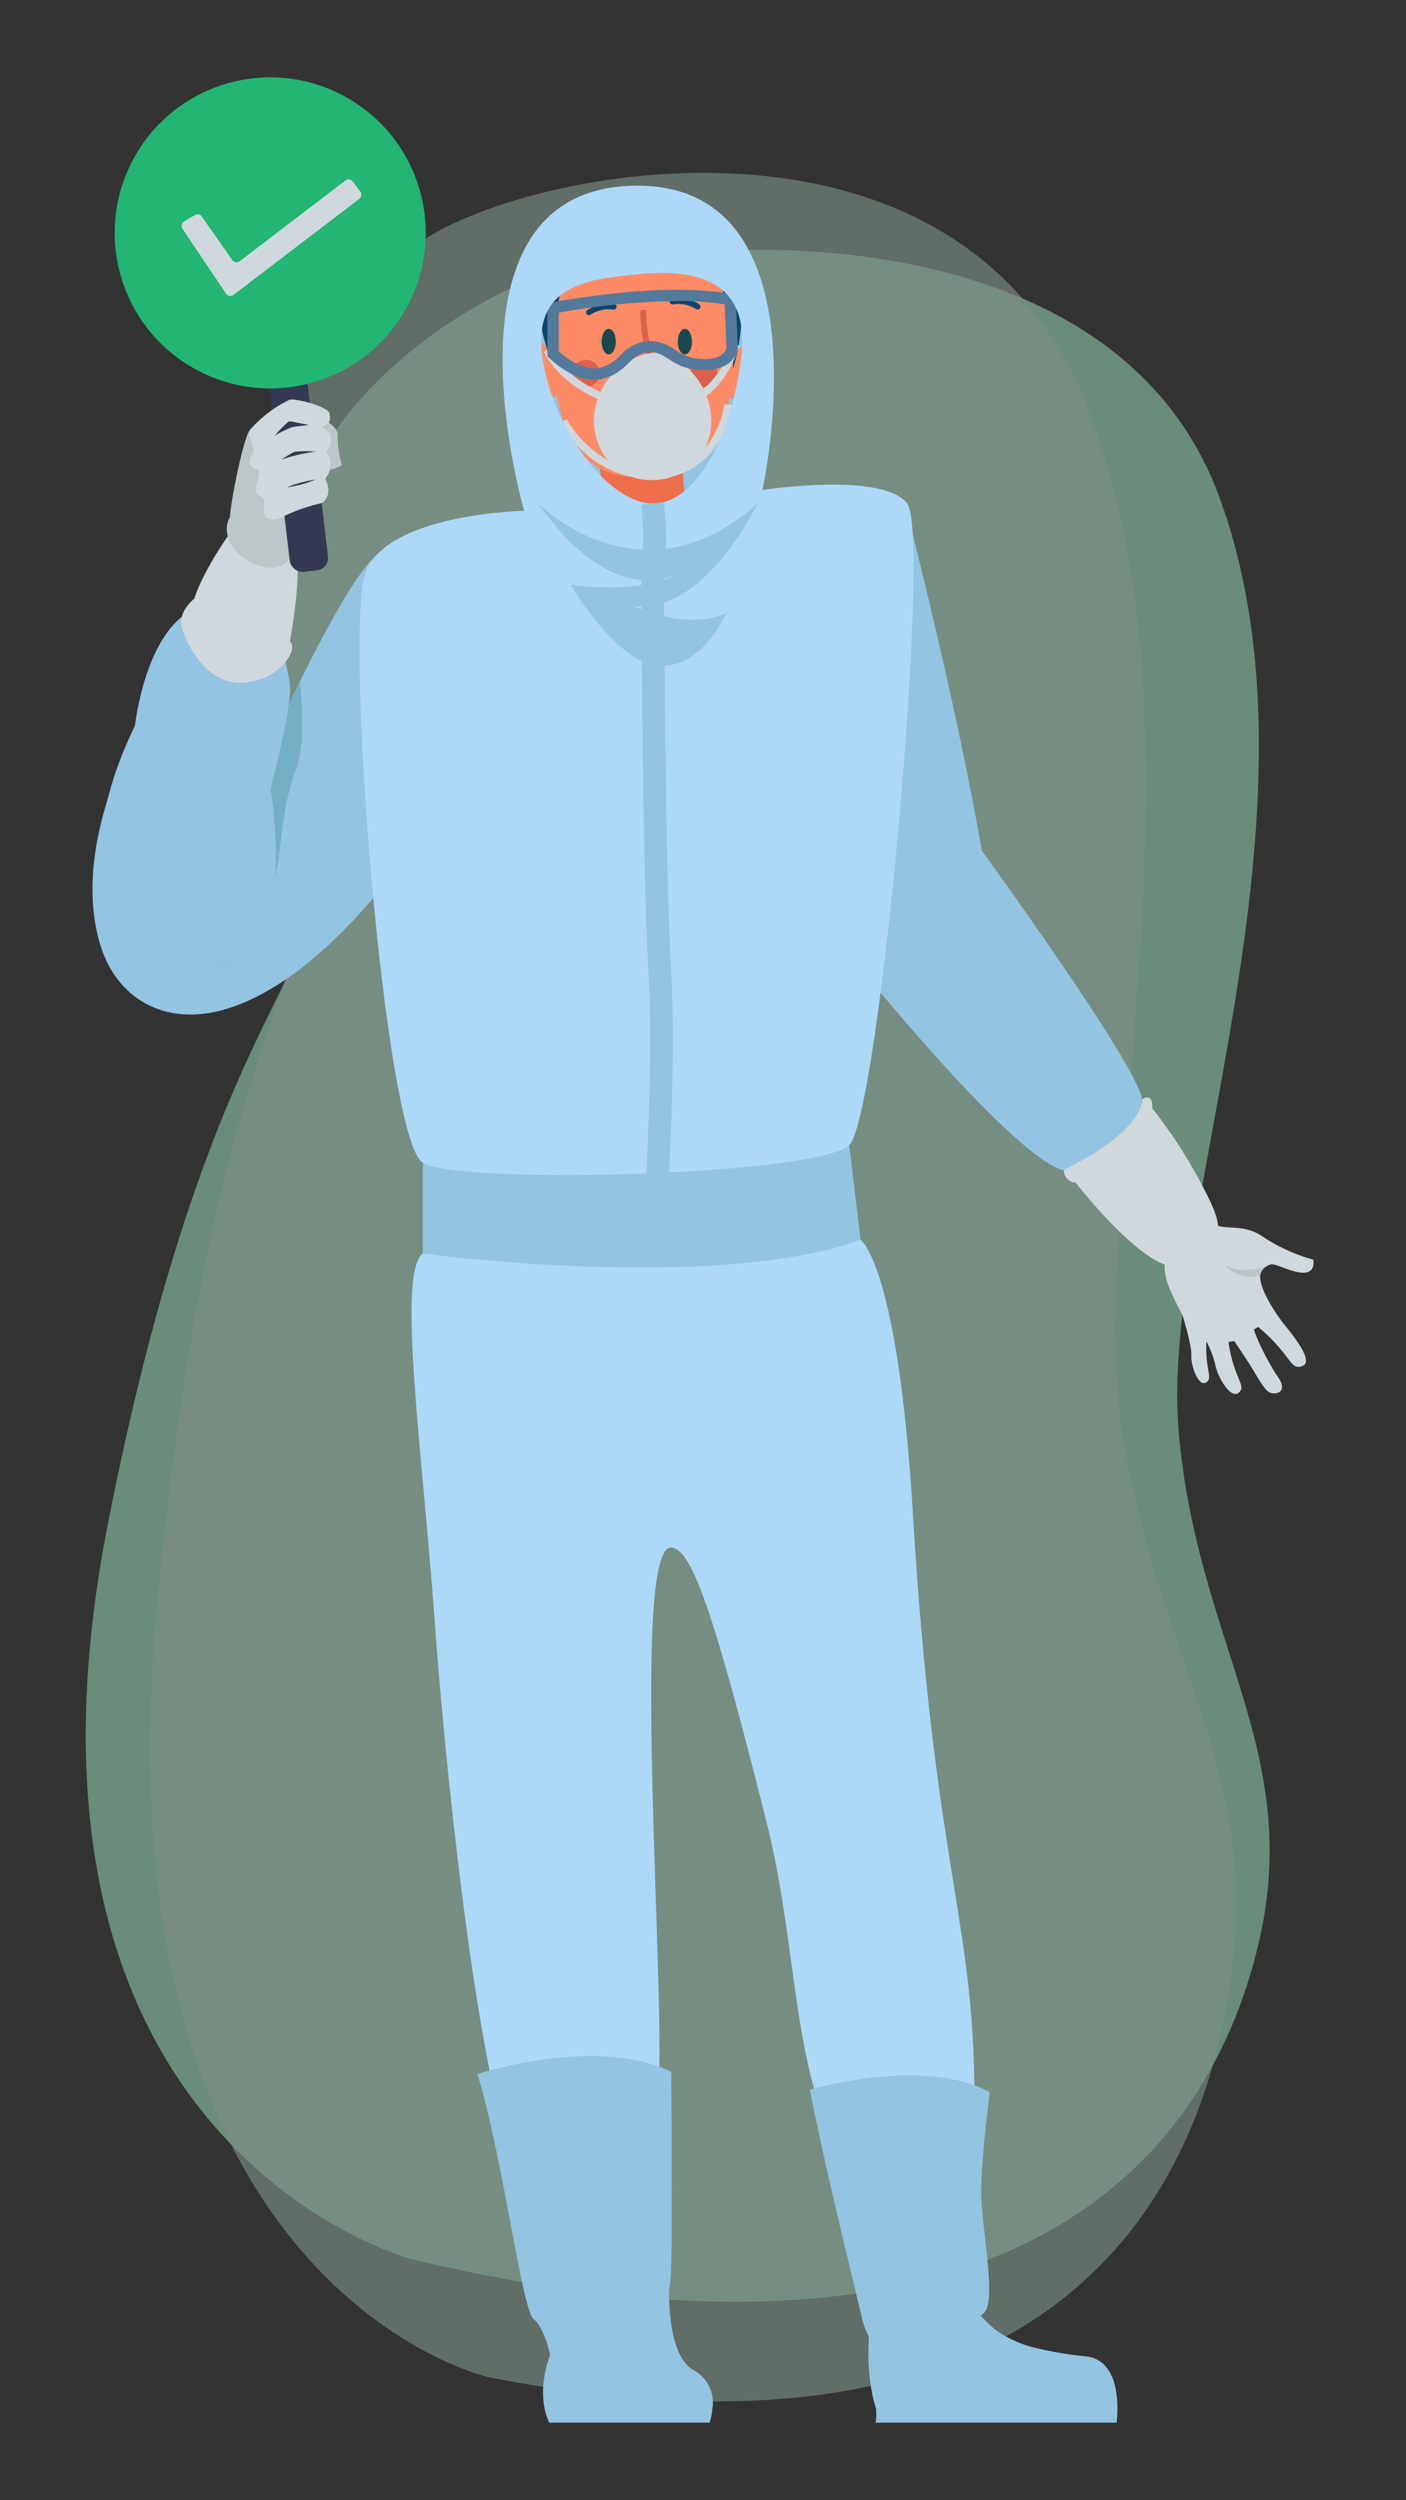 <svg id="Layer_1" data-name="Layer 1" xmlns="http://www.w3.org/2000/svg" width="185.98" height="330.68" viewBox="0 0 185.98 330.68">
  <rect x="0" y="0" width="185.98" height="330.68" fill="#333333" stroke="none"/>
  <defs>
    <style>
      .cls-1 {
        opacity: 0.45;
      }

      .cls-2 {
        fill: #acf9d0;
      }

      .cls-3 {
        fill: #d7ffeb;
        opacity: 0.63;
      }

      .cls-4 {
        fill: #93c4e2;
      }

      .cls-5 {
        fill: #aed8f7;
      }

      .cls-6 {
        fill: #ef6e4b;
      }

      .cls-7 {
        fill: #ff8b66;
      }

      .cls-8 {
        fill: #db614d;
      }

      .cls-9 {
        fill: #0c476b;
      }

      .cls-10 {
        fill: #1a4850;
      }

      .cls-11 {
        fill: #cfd8dc;
      }

      .cls-12, .cls-15 {
        fill: none;
        stroke-miterlimit: 10;
      }

      .cls-12 {
        stroke: #cfd8dc;
      }

      .cls-13 {
        fill: #537a9b;
      }

      .cls-14 {
        fill: #bcc6c9;
      }

      .cls-15 {
        stroke: #93c4e2;
        stroke-width: 3px;
      }

      .cls-16 {
        fill: #75afc6;
      }

      .cls-17 {
        fill: #333951;
      }

      .cls-18 {
        fill: #22b573;
      }
    </style>
  </defs>
  <g class="cls-1">
    <path class="cls-2" d="M54.53,298.85S-2,284.16,14.29,201.43,51.15,129.23,39.9,98.15s9-50.42,25.78-59.1c15.7-8.11,80.5-14.64,95.63,26.74s-7.73,94.71-5.43,123.11,16.55,42.52,10.64,68C159.37,287.71,131.24,317.05,54.53,298.85Z"/>
    <path class="cls-3" d="M64.59,314.42S12.25,302.77,20.81,212,48.81,131,36.28,98.21,40.64,43,55.22,32.29c13.63-10,71.87-21.92,88.69,21.75s.08,103.13,4.3,133.7,18.18,44.79,14.74,72.8C158.78,294.46,135.47,328.35,64.59,314.42Z"/>
  </g>
  <g>
    <path class="cls-4" d="M60.41,103s-12.89,23.61-28.75,29.86c-8.78,3.46-15.47-.18-18-6.75-1.07-2.77-2.92-9.74.75-20.91,2.08-6.34,17.4-.46,18.37-1.57s3.68-7,6.86-13.42C43.71,82,48.55,73,51.45,72.39Z"/>
    <g>
      <path class="cls-5" d="M55.92,165.78c-3.41,2.71-.09,25.74,1.56,48.41,1.7,23.29,6,61.39,10.49,71.21.23.51,2.64-.83,2.86-.32.36.83,4.69,4.64,5.71,4.32l9.46-3a38.71,38.71,0,0,1,.76-6.84c2.1-7.6-3.83-75.64,2.1-74.86,2.53.34,5.25,7.19,12.62,36.67,4.21,16.82,3.23,34.25,10.69,45l16.17,5.26c2.51-36.3-4.24-36.41-7.56-91-2-33.66-7-36.69-7-36.69l-26.61.9S56.17,165.57,55.92,165.78Z"/>
      <path class="cls-5" d="M76.54,289.4l-1,.33C76.17,289.73,76.49,289.61,76.54,289.4Z"/>
    </g>
    <path class="cls-4" d="M120.75,70.77s5.91,23.17,9.12,41.73c0,0,20.52,28.25,21.2,32.89,0,0,.35,9.31-10.36,9.34,0,0-4.52.9-28.91-29.1-8.22-10.1-23.69-45.22-23.69-45.22Z"/>
    <path class="cls-4" d="M84,29.32c11,.13,18.47,6.28,15.47,24.77s-16.44,21-25,12.51S62.78,29.06,84,29.32Z"/>
    <path class="cls-4" d="M55.92,153.79v12S94.16,171,113.83,164l-1.5-12.61Z"/>
    <path class="cls-6" d="M90.88,58.37s-1.61,6.61.84,9.24c0,0-4,6.45-13-.06,0,0,1.72-4.34,0-7.17Z"/>
    <g>
      <path class="cls-7" d="M73.19,46.51s-3.4-3.39-3.82.57c-.48,4.59,3.69,6.44,4.5,5S73.19,46.51,73.19,46.51Z"/>
      <path class="cls-7" d="M97,46.75s3.4-3.39,3.82.57c.48,4.59-3.69,6.44-4.5,5S97,46.75,97,46.75Z"/>
      <path class="cls-7" d="M84.72,63.14c-7.53,0-11.79-4.93-11.79-19.69,0-7.62,3.88-12.29,12.32-12.29s12,4.67,12,12.29C97.25,59.31,92.51,63.14,84.72,63.14Z"/>
      <path class="cls-8" d="M94.75,48.71a1.79,1.79,0,1,1-2-1.07A1.59,1.59,0,0,1,94.75,48.71Z"/>
      <path class="cls-8" d="M79.25,49.13a1.79,1.79,0,1,1-1.65-1.51A1.6,1.6,0,0,1,79.25,49.13Z"/>
      <path class="cls-9" d="M92.31,40.93a.39.39,0,0,1-.29-.07,4.29,4.29,0,0,0-3-.59.39.39,0,0,1-.44-.3.38.38,0,0,1,.31-.44,5,5,0,0,1,3.62.73.38.38,0,0,1,.07.53A.35.35,0,0,1,92.31,40.93Z"/>
      <path class="cls-9" d="M77.88,41.71a.34.34,0,0,1-.24-.13.38.38,0,0,1,0-.53,5.07,5.07,0,0,1,3.6-.85.37.37,0,0,1,.31.43.39.39,0,0,1-.43.32,4.29,4.29,0,0,0-3,.68A.35.35,0,0,1,77.88,41.71Z"/>
      <path class="cls-10" d="M91.53,45.19c0,.93-.42,1.69-.94,1.69s-.94-.76-.94-1.69.42-1.7.94-1.7S91.53,44.25,91.53,45.19Z"/>
      <path class="cls-10" d="M81.46,45.19c0,.93-.42,1.69-.94,1.69s-.94-.76-.94-1.69.42-1.7.94-1.7S81.46,44.25,81.46,45.19Z"/>
      <path class="cls-9" d="M76.28,34.77s5.24-.36,16.76-1.19c0,0,4.21,4.39,3.91,15.19,0,0,6.74-19.45-12.94-19.45s-10.82,19-10.82,19S72.62,38.42,76.28,34.77Z"/>
      <path class="cls-8" d="M85.2,50.08l-.56-.56L86.13,48c-1.45-2-1.44-6.77-1.44-7h.8c0,.05,0,5.14,1.47,6.74l.26.29Z"/>
      <path class="cls-10" d="M80.2,52.55s7.42.31,11.16-.68a5,5,0,0,1-5.09,5.66C80.2,57.82,80.2,52.55,80.2,52.55Z"/>
      <path class="cls-11" d="M78.69,54.15a9.21,9.21,0,0,1,7.62-7.48c3.09-.27,7.78,3.65,7.77,9.06a7.71,7.71,0,0,1-7.26,7.75C81,63.88,77.9,58.82,78.69,54.15Z"/>
      <path class="cls-12" d="M72.41,46.31s2,5.09,10.47,7.26,12.91-2.84,14.42-8"/>
      <path class="cls-12" d="M74.51,55.7s4.06,7.6,12.31,7.12c8.5-.5,9.5-9.31,9.5-9.31"/>
      <path class="cls-13" d="M97.3,39c-9.59-2-24.89,1.12-24.89,1.12v7s3.63,3.83,7.17,3,3.57-3.3,6.21-3.52c2.48-.21,3,2.32,7.25,2.35s4.56-2.8,4.56-2.8Zm-4.2,8.47a6.17,6.17,0,0,1-3.82-1.21,5.68,5.68,0,0,0-3.2-1.15h-.41a5.57,5.57,0,0,0-3.62,1.9,5.41,5.41,0,0,1-2.8,1.66,3.73,3.73,0,0,1-.68.07c-1.76,0-3.69-1.4-4.66-2.28v-5.1a95.4,95.4,0,0,1,15.67-1.55,39.89,39.89,0,0,1,6.27.44l.25,5.79C96,46.43,95.49,47.51,93.1,47.51Z"/>
    </g>
    <g>
      <path class="cls-11" d="M157.58,179.25c.08-1.33-1.16-5.27-1.16-5.27-1.52-2.94-2.35-4.57-2.36-6.45s-2.12-3.59-2.12-3.59,2.1-4.51,6.75-4.57c0,0,1.3,2.3,2.06,2.64,1.51.7,3.93-.18,6.43,1.66a23.41,23.41,0,0,0,6.53,2.94s.39,1.67-1.22,1.73-3.77-1.32-4.48-1.07a1.92,1.92,0,0,0-.41.19h0a1.77,1.77,0,0,0-.91,1.19.17.17,0,0,0,0,.11c-.09,1.84,2.21,5.25,3.37,6.66,1.62,2,3.71,4.81,2.12,5.3s-1.35-1.51-5.75-5.21l-.5.3c-.33-.25,1.16,3.41,3.16,6.4,1.37,2.05-.46,2.33-1.22,1.93S166,181.49,165,180c-.65-1-1.33-2-1.73-2.62l-.77.12c.69,4.88,2.44,5.77,1.36,6.71s-2.88-2.22-3.12-3.77a13,13,0,0,0-1.16-3c-.2,3.84.95,4.86-.07,5.43S157.5,180.57,157.58,179.25Z"/>
      <path class="cls-14" d="M162,167.3c2.11,1.33,5.16.31,5.53.17a1.77,1.77,0,0,0-.91,1.19A4.26,4.26,0,0,1,162,167.3Z"/>
    </g>
    <path class="cls-5" d="M120,66.6c-3.25-4.25-19.15-1.79-19.15-1.79S110,23.73,83.52,24.57s-14.19,43-14.19,43-18.18.33-21,8.23,2.54,75,7.61,78,52.43,1.66,56.41-2.36S123.24,70.85,120,66.6ZM98.06,47.15C96.82,57.57,92.17,66.6,86.33,66.6S73,56.56,71.73,47.15,77.57,36.9,84.86,36.23C91.46,35.63,99.31,36.73,98.06,47.15Z"/>
    <path class="cls-4" d="M71.2,66.6s13.61,13.78,29,0c0,0-7,14.83-16.56,13.53,0,0,7.27,3.44,12.46.94,0,0-3.09,7.25-8.83,7S75.48,77.34,75.48,77.34s9.58,1.44,14.17-1.54C89.65,75.8,81.42,81.13,71.2,66.6Z"/>
    <path class="cls-15" d="M86.33,66.6a42.67,42.67,0,0,1,0,9.2s.13,38.51.89,51.39-.35,30.21-.35,30.21"/>
    <path class="cls-4" d="M147.81,318.57a14.63,14.63,0,0,1-.11,1.87H115.82a6.55,6.55,0,0,0,.05-1.87c-2.22-7.08-.05-15.59-.05-15.59l11-3.41A12.7,12.7,0,0,0,131.5,308a10.8,10.8,0,0,0,1.82,1.17,9.2,9.2,0,0,0,.89.44,15.52,15.52,0,0,0,2,.75,48.93,48.93,0,0,0,7.65,1.34C147.29,312.24,147.81,316.17,147.81,318.57Z"/>
    <path class="cls-4" d="M94.23,318.57a7.93,7.93,0,0,1-.36,1.87H72.64a9.69,9.69,0,0,1-.6-1.87c-2.09-10.16,12-22.6,12-22.6l4.48,6s-.52,9.56,3.27,11.55A4.86,4.86,0,0,1,94.23,318.57Z"/>
    <path class="cls-4" d="M72.76,311.49s-.69-3.52-2.21-4.79-4.11-21.73-7.4-32.37c0,0,15.5-5.12,25.64-.31,0,0,.16,19.38,0,25.55A27.41,27.41,0,0,1,86.51,310Z"/>
    <path class="cls-4" d="M116.37,311.36a12.42,12.42,0,0,1-2.36-4.74c-.55-2.59-4.55-18.33-6.89-30.22,0,0,15-4.45,23.81.33,0,0-1.28,9.56-1.13,13.89s1.75,12.41.68,14.83S116.37,311.36,116.37,311.36Z"/>
    <path class="cls-16" d="M39.08,102c-2.07,5.49-1.67,10.83-3.12,15.7s-2.39,10.51-8.59,10.36c-2.68-.07-4.17-5.89-3.57-13.29,4-5.36,8-10.09,9-11.2s3.68-7,6.86-13.42C40.05,93.53,40.35,98.61,39.08,102Z"/>
    <path class="cls-4" d="M36.34,82.64a54,54,0,0,1,2,7.67c.4,2.94-2.56,14.09-2.56,14.09s1.61,9,0,15.44-4.77,8.09-7.94,8.22c-14.2.57-11.72-9-13.77-14.81S17.85,96,17.85,96s1.31-12.09,7.48-15.23S36.34,82.64,36.34,82.64Z"/>
    <path class="cls-11" d="M30.88,69.86S27,75.1,25.7,79.18c0,0-2,1.57-1.72,3.46s3.14,8,8.16,7.66,7.4-4.52,6.21-5.47c0,0,2.1-11.14.3-13S30.88,69.86,30.88,69.86Z"/>
    <path class="cls-14" d="M33.05,56.92c-.83.83-2.56,9.54-2.64,11.51A2.77,2.77,0,0,0,30,69.86c0,.84.16,3.51,4.4,5s6.12-4.39,6.47-5.49,1.53-7.85,1.53-7.85.79,1.26,2.83,0a12,12,0,0,1-.55-3.84c.16-1.58-3.24-3.07-4.92-3.46S33.05,56.92,33.05,56.92Z"/>
    <g>
      <rect class="cls-17" x="35.75" y="28.98" width="5.09" height="46.72" rx="1.65" transform="translate(-5.9 4.88) rotate(-6.77)"/>
      <circle class="cls-18" cx="35.74" cy="30.8" r="20.57" transform="translate(-6.31 9.41) rotate(-13.79)"/>
      <path class="cls-11" d="M29.89,38.83l-5.74-8.55a.7.7,0,0,1,.23-1l1.39-.84a.68.68,0,0,1,.94.22l4,5.71a.68.68,0,0,0,1,.18L45.65,23.9a.68.68,0,0,1,1,.12l1,1.29a.7.7,0,0,1-.13,1L30.89,39A.68.68,0,0,1,29.89,38.83Z"/>
    </g>
    <path class="cls-11" d="M43.13,59.74c1.77-2.32-.59-3.26-.59-3.26,1.15-.43,1.18-.89,1.06-1.77s-4.36-2.06-5.31-1.83a16.31,16.31,0,0,0-5.24,4c-.59.88,1,2.36.35,3.19-1.06,1.37.12,1.92.62,2,.81.18-.9,3.06.28,3.49s.37,1.92.71,2.68c.18.42,1.41.81,2.62,0a23.27,23.27,0,0,1,4.92-1.69c1.66-1.09.46-3.25.46-3.25A2.78,2.78,0,0,0,43.13,59.74Zm-4.78-4c.32,0,2.54.49,2.54.49s-1.68.14-2.27.28a15.72,15.72,0,0,0-2.28,1.11S38,55.71,38.35,55.71Zm-.52,8.75a17.65,17.65,0,0,1,3.9-1.06A13.6,13.6,0,0,1,37.83,64.46Zm-.67-3.64A12.41,12.41,0,0,1,39,59.74a15.6,15.6,0,0,1,2.76,0A21.81,21.81,0,0,0,37.16,60.82Z"/>
    <path class="cls-11" d="M160.54,164.26c.63-1.18,1.1-2-.45-5.34a66,66,0,0,0-7.66-12.31s.19-2.14-1.36-1.22c0,0,.51,4-10.36,9.34a1.67,1.67,0,0,0,1.59,1.71s6.67,8.64,11.45,10.71C155.83,168.05,159,167.12,160.54,164.26Z"/>
  </g>
</svg>
